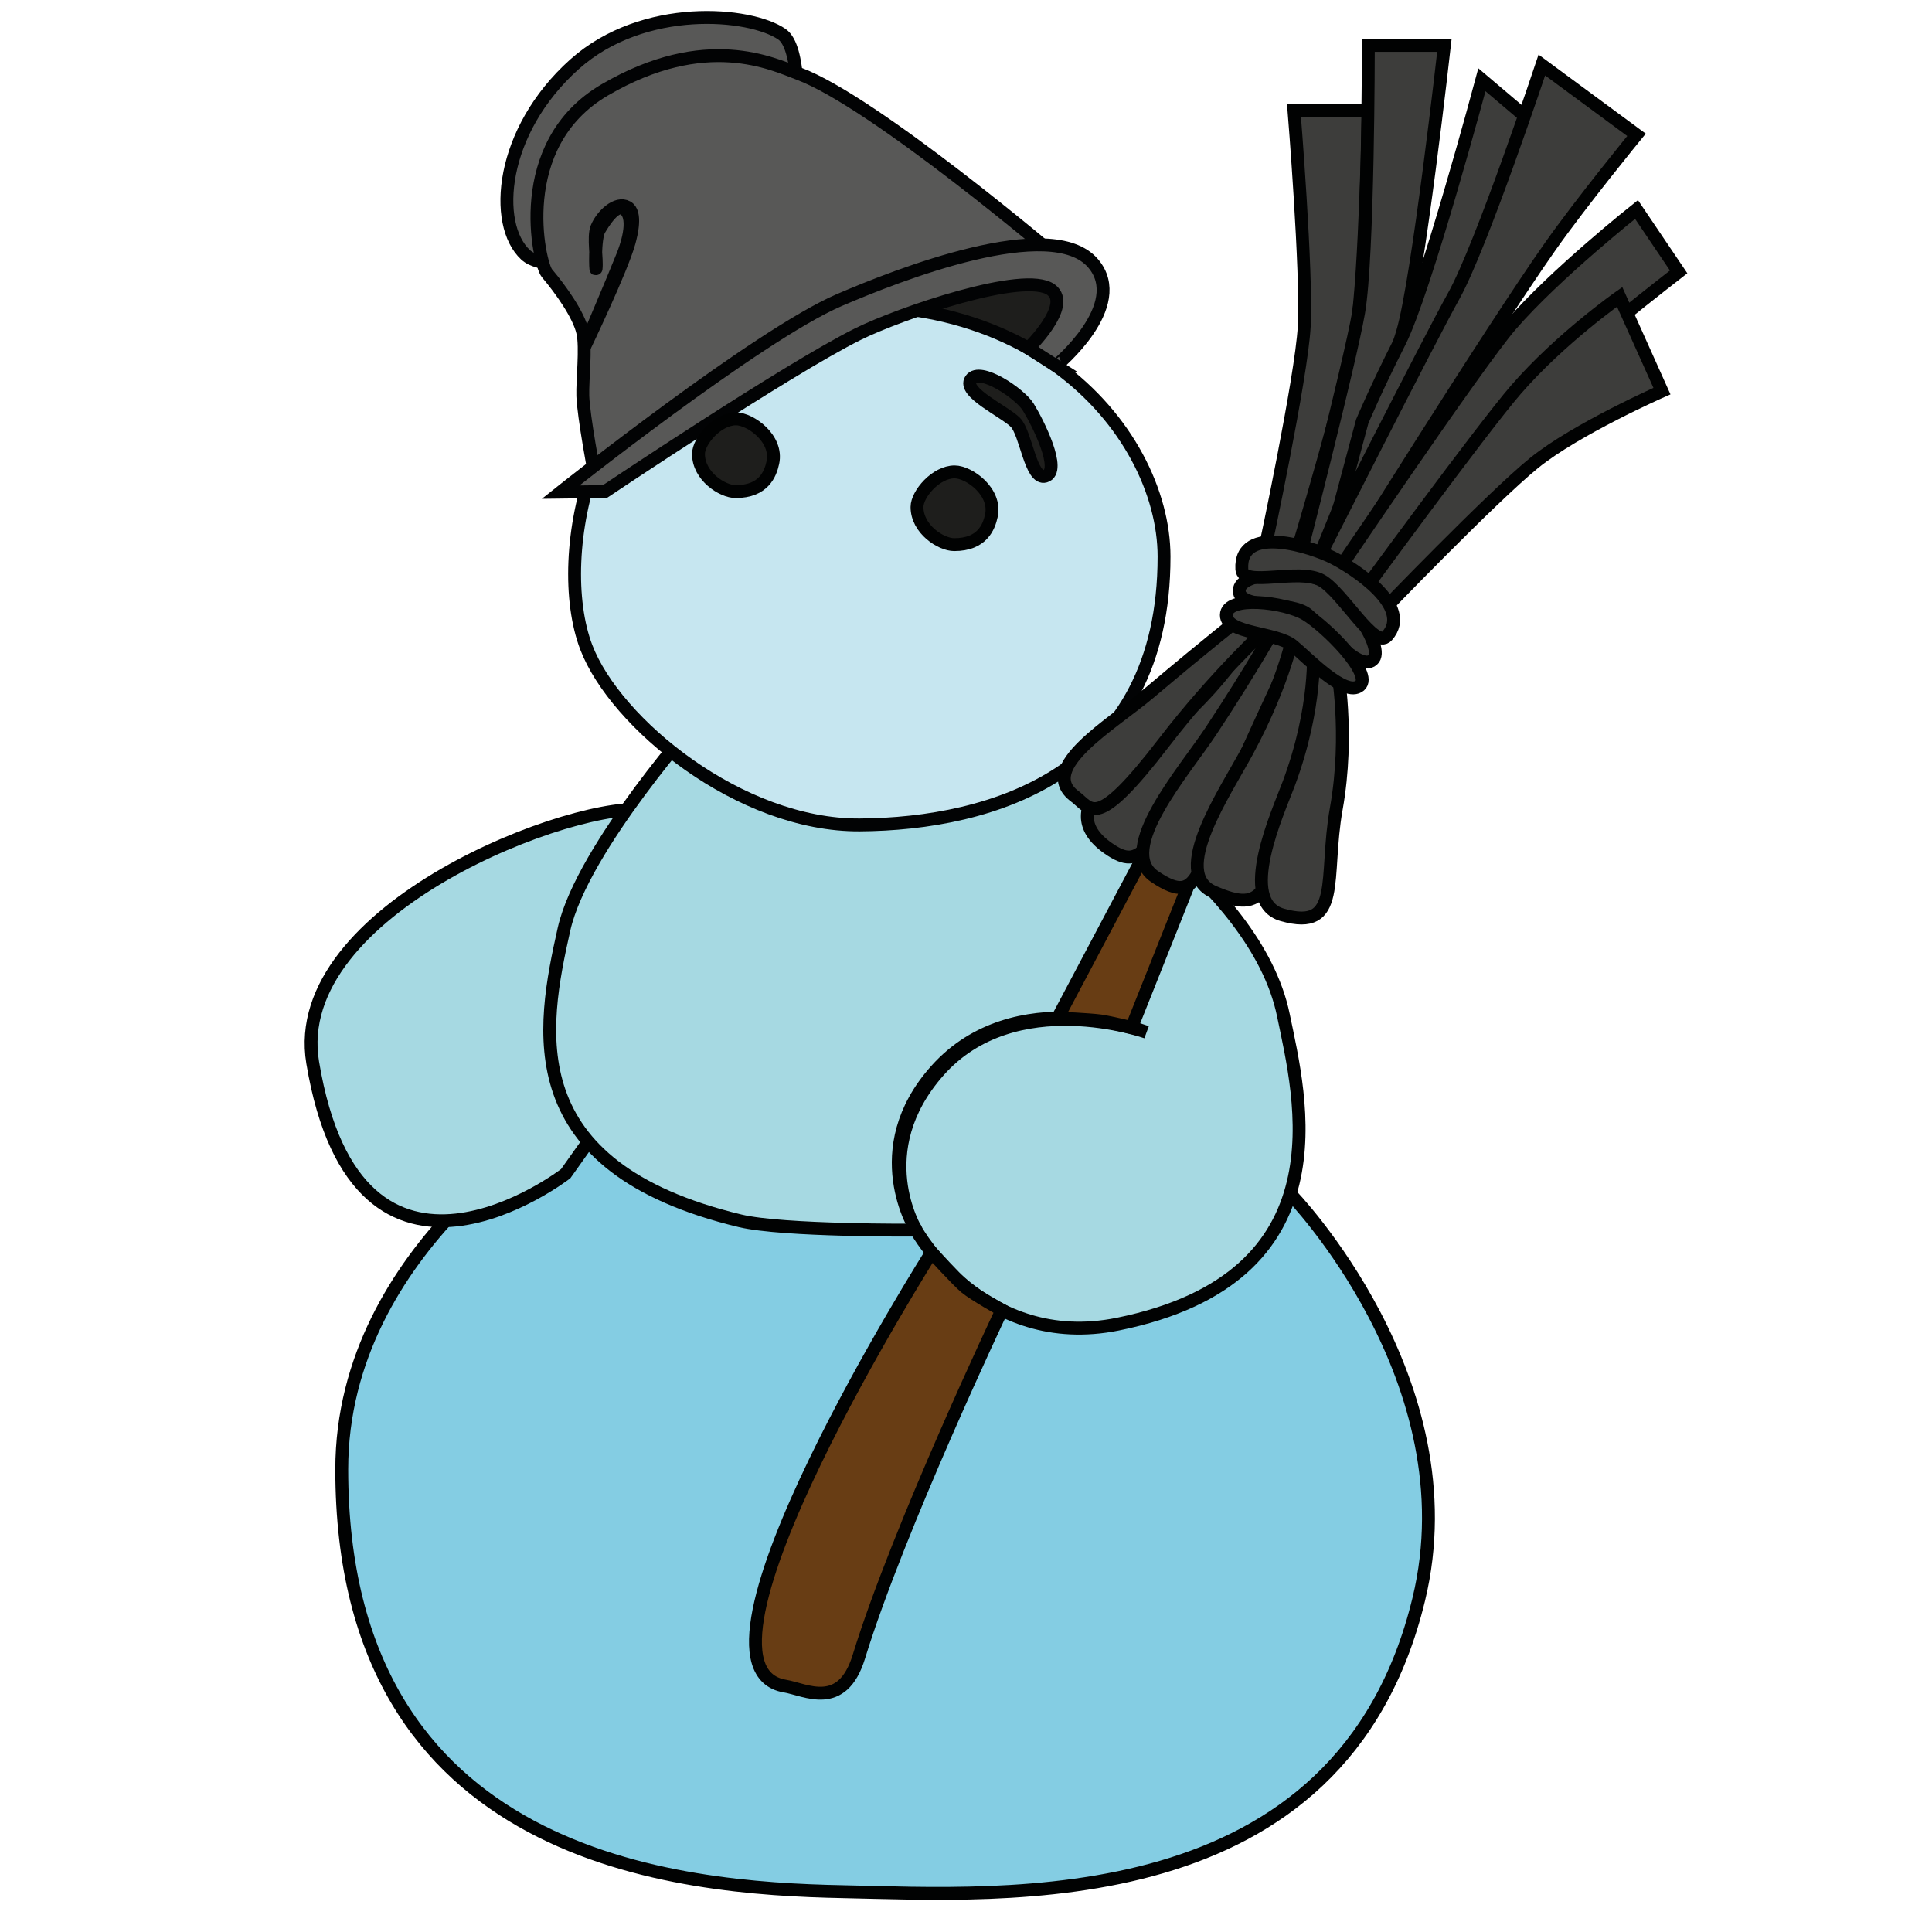 <?xml version="1.0" encoding="utf-8"?><!DOCTYPE svg PUBLIC "-//W3C//DTD SVG 1.1//EN" "http://www.w3.org/Graphics/SVG/1.1/DTD/svg11.dtd"><svg version="1.1" id="Слой_1" xmlns="http://www.w3.org/2000/svg" xmlns:xlink="http://www.w3.org/1999/xlink" x="0px" y="0px" width="150px" height="150px" viewBox="0 0 150 150" enable-background="new 0 0 150 150" xml:space="preserve"><g id="Слой_2"><path fill="#84CDE3" stroke="#010202" stroke-miterlimit="10" d="M44.187,86.876c0,0-17.656,9.822-17.653,27.209c0.006,30.413,26.176,32.531,38.889,32.784c12.463,0.248,38.699,2.201,44.729-22.696c4.114-16.989-9.955-31.457-9.955-31.457L44.187,86.876z"/></g><g id="Слой_3"><path fill="#A6D9E2" stroke="#010202" stroke-miterlimit="10" d="M43.921,91.123c0,0-16.128,12.468-19.644-8.627C22.287,70.55,44.851,61.989,50.425,62.899c3.438,0.562,5.442,11.368,5.442,11.368L43.921,91.123z"/></g><g id="Слой_4"><path fill="#A6D9E2" stroke="#010202" stroke-miterlimit="10" d="M54.54,55.42c0,0-9.327,10.372-10.751,16.724c-1.726,7.698-3.778,18.449,13.671,22.639c3.328,0.799,13.671,0.722,13.671,0.722s5.176,9.424,15.662,7.3c17.83-3.611,14.161-17.625,12.847-23.996c-2.167-10.512-17.227-18.876-17.227-18.876L54.54,55.42z"/></g><g id="Слой_5"><path fill="none" stroke="#010202" stroke-miterlimit="10" d="M89.016,80.14c0,0-10.196-3.894-16.326,2.937c-5.556,6.192-1.56,12.427-1.56,12.427s-3.763-6.088,1.734-12.327C78.762,76.482,89.016,80.14,89.016,80.14z"/></g><g id="Слой_6"><path fill="#683D14" stroke="#010202" stroke-miterlimit="10" d="M60.944,130.908c-8.992-1.493,11.386-33.676,11.386-33.676s1.977,2.178,2.625,2.718c0.717,0.595,2.828,1.765,2.828,1.765s-8.043,16.949-11.099,26.904C65.385,132.853,62.538,131.173,60.944,130.908z"/><path fill="#683D14" stroke="#010202" stroke-miterlimit="10" d="M82.113,79.039l7.479-14.127l3.09,2.752l-4.824,12.112c0,0-1.79-0.424-2.397-0.509C84.63,79.151,82.113,79.039,82.113,79.039z"/></g><g id="Слой_10"><path fill="#1E1E1C" stroke="#E52822" stroke-miterlimit="10" d="M69.057,25.838c-0.216-2.008,4.654-4.165,6.62-4.629c1.91-0.451,6.745-0.532,7.765,1.145c1.01,1.662-1.362,6.322-3.136,7.118C77.609,30.681,69.373,28.776,69.057,25.838z"/></g><g id="Слой_7"><path fill="#C6E6F0" stroke="#020304" stroke-miterlimit="10" d="M90.376,43.209c0.006,16.856-13.384,20.771-23.625,20.838c-9.291,0.061-18.989-7.902-21.237-13.803c-2.722-7.146,0.531-22.829,12.211-25.484C79.131,19.894,90.373,33.359,90.376,43.209z"/></g><g id="Слой_12"><path fill="#585857" stroke="#020304" stroke-miterlimit="10" d="M44.611,4.983c5.35-4.778,13.645-4.025,16.101-2.323c1.49,1.033,1.172,6.304,1.172,6.304l-10.53,10.043c0,0-8.467,2.712-10.552,0.774C38.253,17.412,38.797,10.176,44.611,4.983z"/></g><g id="Слой_11"><path fill="#585857" stroke="#020304" stroke-miterlimit="10" d="M46.178,36.97c0,0-0.88-4.662-0.929-6.238c-0.038-1.215,0.263-3.724,0-4.911c-0.306-1.384-1.744-3.379-2.787-4.612c-0.601-0.71-2.779-9.989,4.497-14.235c7.847-4.579,13.042-2.008,15.062-1.255c5.858,2.184,20.06,14.262,20.06,14.262L64.756,25.34L46.178,36.97z"/></g><g id="Слой_13"><path fill="none" stroke="#020304" stroke-miterlimit="10" d="M45.355,26.982c0,0,2.922-6.081,3.494-8.187c0.168-0.618,0.589-2.299-0.149-2.713c-0.83-0.465-1.984,0.658-2.364,1.593c-0.296,0.727,0.035,2.405-0.058,3.185c-0.041,0.348-0.135-2.383,0.257-3.036c0.266-0.443,1.269-2.14,1.966-1.568c0.923,0.759,0.053,3.064-0.143,3.555C47.561,21.813,45.355,26.982,45.355,26.982z"/></g><g id="Слой_9"><path fill="#585857" stroke="#020304" stroke-miterlimit="10" d="M84.868,20.446c-3.231-3.788-15.137,0.884-19.71,2.854c-6.354,2.738-21.635,14.909-21.635,14.909l3.436-0.043c0,0,14.205-9.521,19.66-12.229c3.158-1.568,12.963-4.973,14.998-3.434c1.626,1.229-1.773,4.531-1.773,4.531l2.14,1.366C81.983,28.4,87.672,23.732,84.868,20.446z"/></g><g id="Слой_16"><path fill="#1E1E1C" stroke="#020304" stroke-miterlimit="10" d="M75.378,29.471c0.701-1.013,3.794,1.079,4.447,2.124c0.733,1.174,2.658,4.994,1.327,5.375c-1.149,0.33-1.48-3.332-2.323-4.18C77.985,31.941,74.696,30.455,75.378,29.471z"/></g><g id="Слой_17"><path fill="#3D3D3B" stroke="#010202" stroke-miterlimit="10" d="M98.207,42.611c0,0,2.836-13.259,3.053-17.271c0.227-4.192-0.796-16.773-0.796-16.773h5.774c0,0-0.238,12.626-0.896,16.773c-0.679,4.279-4.712,17.702-4.712,17.702L98.207,42.611z"/></g><g id="Слой_17__x28_копия_x29_"><path fill="#3D3D3B" stroke="#010202" stroke-miterlimit="10" d="M100.862,43.459c0,0,3.934-15.244,4.621-19.203c0.754-4.341,0.754-20.733,0.754-20.733h5.906c0,0-2.047,18.259-3.252,22.282c-2.111,7.051-6.67,17.896-6.67,17.896L100.862,43.459z"/></g><g id="Слой_17__x28_копия3_x29_"><path fill="#3D3D3B" stroke="#010202" stroke-miterlimit="10" d="M105.762,32.723c0,0,1.08-2.576,2.898-6.159c1.993-3.929,6.395-20.372,6.395-20.372l4.057,3.436c0,0-5.721,15.152-8.052,18.645c-4.086,6.122-7.536,12.814-7.536,12.814L105.762,32.723z"/></g><g id="Слой_17__x28_копия2_x29_"><path fill="#3D3D3B" stroke="#010202" stroke-miterlimit="10" d="M102.306,43.486c0,0,8.617-17.02,10.567-20.519c2.145-3.848,6.836-17.918,6.836-17.918l7.348,5.419c0,0-4.266,5.218-6.685,8.65C115.66,25.804,103.98,44.57,103.98,44.57L102.306,43.486z"/></g><g id="Слой_17__x28_копия4_x29_"><path fill="#3D3D3B" stroke="#010202" stroke-miterlimit="10" d="M103.181,45.336c0,0,11.515-17.085,14.139-20.112c3.451-3.982,9.738-8.959,9.738-8.959l3.27,4.844c0,0-8.506,6.593-11.481,9.556c-5.929,5.906-12.609,15.662-12.609,15.662L103.181,45.336z"/></g><g id="Слой_17__x28_копия5_x29_"><path fill="#3D3D3B" stroke="#010202" stroke-miterlimit="10" d="M105.54,46.327c0,0,9.521-13.033,12.145-16.06c3.451-3.982,8.063-7.217,8.063-7.217l3.285,7.317c0,0-6.658,2.932-9.922,5.575c-3.32,2.688-11.979,11.697-11.979,11.697L105.54,46.327z"/></g><g id="Слой_26__x28_копия_x29_"><path fill="#3D3D3B" stroke="#010202" stroke-miterlimit="10" d="M97.509,48.418c0,0-1.748,3.924-6.708,8.103c-2.916,2.456-9.383,6.089-4.772,9.334c2.688,1.891,3.079,0.012,7.615-7.416c3.42-5.6,5.923-9.407,5.923-9.407L97.509,48.418z"/></g><g id="Слой_26__x28_копия2_x29_"><path fill="#3D3D3B" stroke="#010202" stroke-miterlimit="10" d="M99.368,48.063c0,0-2.14,3.856-5.375,8.734c-2.041,3.078-7.4,9.191-4.35,11.259c3.802,2.578,3.209-0.827,6.767-8.77c2.809-6.271,4.452-9.556,4.452-9.556L99.368,48.063z"/></g><g id="Слой_26__x28_копия3_x29_"><path fill="#3D3D3B" stroke="#010202" stroke-miterlimit="10" d="M100.487,48.932c0,0-0.692,3.901-3.624,9.345c-1.751,3.251-6.025,9.508-2.644,10.974c3.988,1.73,4.336,0.262,6.268-8.224c1.735-7.618,1.818-10.935,1.818-10.935L100.487,48.932z"/></g><g id="Слой_26__x28_копия4_x29_"><path fill="#3D3D3B" stroke="#010202" stroke-miterlimit="10" d="M101.957,50.376c0,0,0.349,4.43-1.891,10.45c-0.831,2.233-4.044,9.206-0.498,10.206c4.657,1.313,3.217-2.867,4.181-8.249c1.045-5.837,0.043-11.072,0.043-11.072L101.957,50.376z"/></g><g id="Слой_26"><path fill="#3D3D3B" stroke="#010202" stroke-miterlimit="10" d="M96.216,48.063c0,0-2.042,1.568-7.001,5.747c-2.916,2.456-8.717,5.812-5.774,8.013c1.332,0.996,1.605,2.757,6.935-4.181c3.998-5.204,8.096-8.959,8.096-8.959L96.216,48.063z"/></g><g id="Слой_18"><path fill="#3D3D3B" stroke="#010202" stroke-miterlimit="10" d="M96.216,45.863c0-1.56,4.999-1.57,6.587-0.763c1.627,0.827,4.828,5.226,3.766,6.139c-1.117,0.96-3.929-2.621-5.071-3.551C100.214,46.643,96.216,47.323,96.216,45.863z"/></g><g id="Слой_18__x28_копия_x29_"><path fill="#3D3D3B" stroke="#010202" stroke-miterlimit="10" d="M95.213,47.757c0-1.56,4.554-1.016,6.146-0.067c1.574,0.938,5.276,4.627,4.215,5.539c-1.117,0.96-4.068-2.18-5.209-3.11C99.08,49.074,95.213,49.217,95.213,47.757z"/></g><g id="Слой_18__x28_копия5_x29_"><path fill="#3D3D3B" stroke="#010202" stroke-miterlimit="10" d="M96.415,44.194c-0.199-3.584,5.48-1.703,7.068-0.896c1.627,0.827,6.238,3.783,4.214,6.072c-0.975,1.103-3.424-3.346-5.077-4.297C100.862,44.061,96.496,45.653,96.415,44.194z"/></g><g id="Слой_33"><path fill="#1E1E1C" stroke="#010202" stroke-miterlimit="10" d="M71.197,39.359c0.002-0.998,1.46-2.722,2.92-2.721c1.109,0.001,3.252,1.527,2.854,3.393c-0.191,0.896-0.722,2.253-2.887,2.253C73.056,42.285,71.193,41.087,71.197,39.359z"/></g><g id="Слой_33__x28_копия_x29_"><path fill="#1E1E1C" stroke="#010202" stroke-miterlimit="10" d="M54.23,35.242c0.002-0.998,1.46-2.722,2.92-2.721c1.109,0.001,3.252,1.527,2.854,3.393c-0.191,0.896-0.722,2.253-2.887,2.253C56.089,38.168,54.226,36.97,54.23,35.242z"/></g><g></g><g></g><g></g><g></g><g></g><g></g></svg>